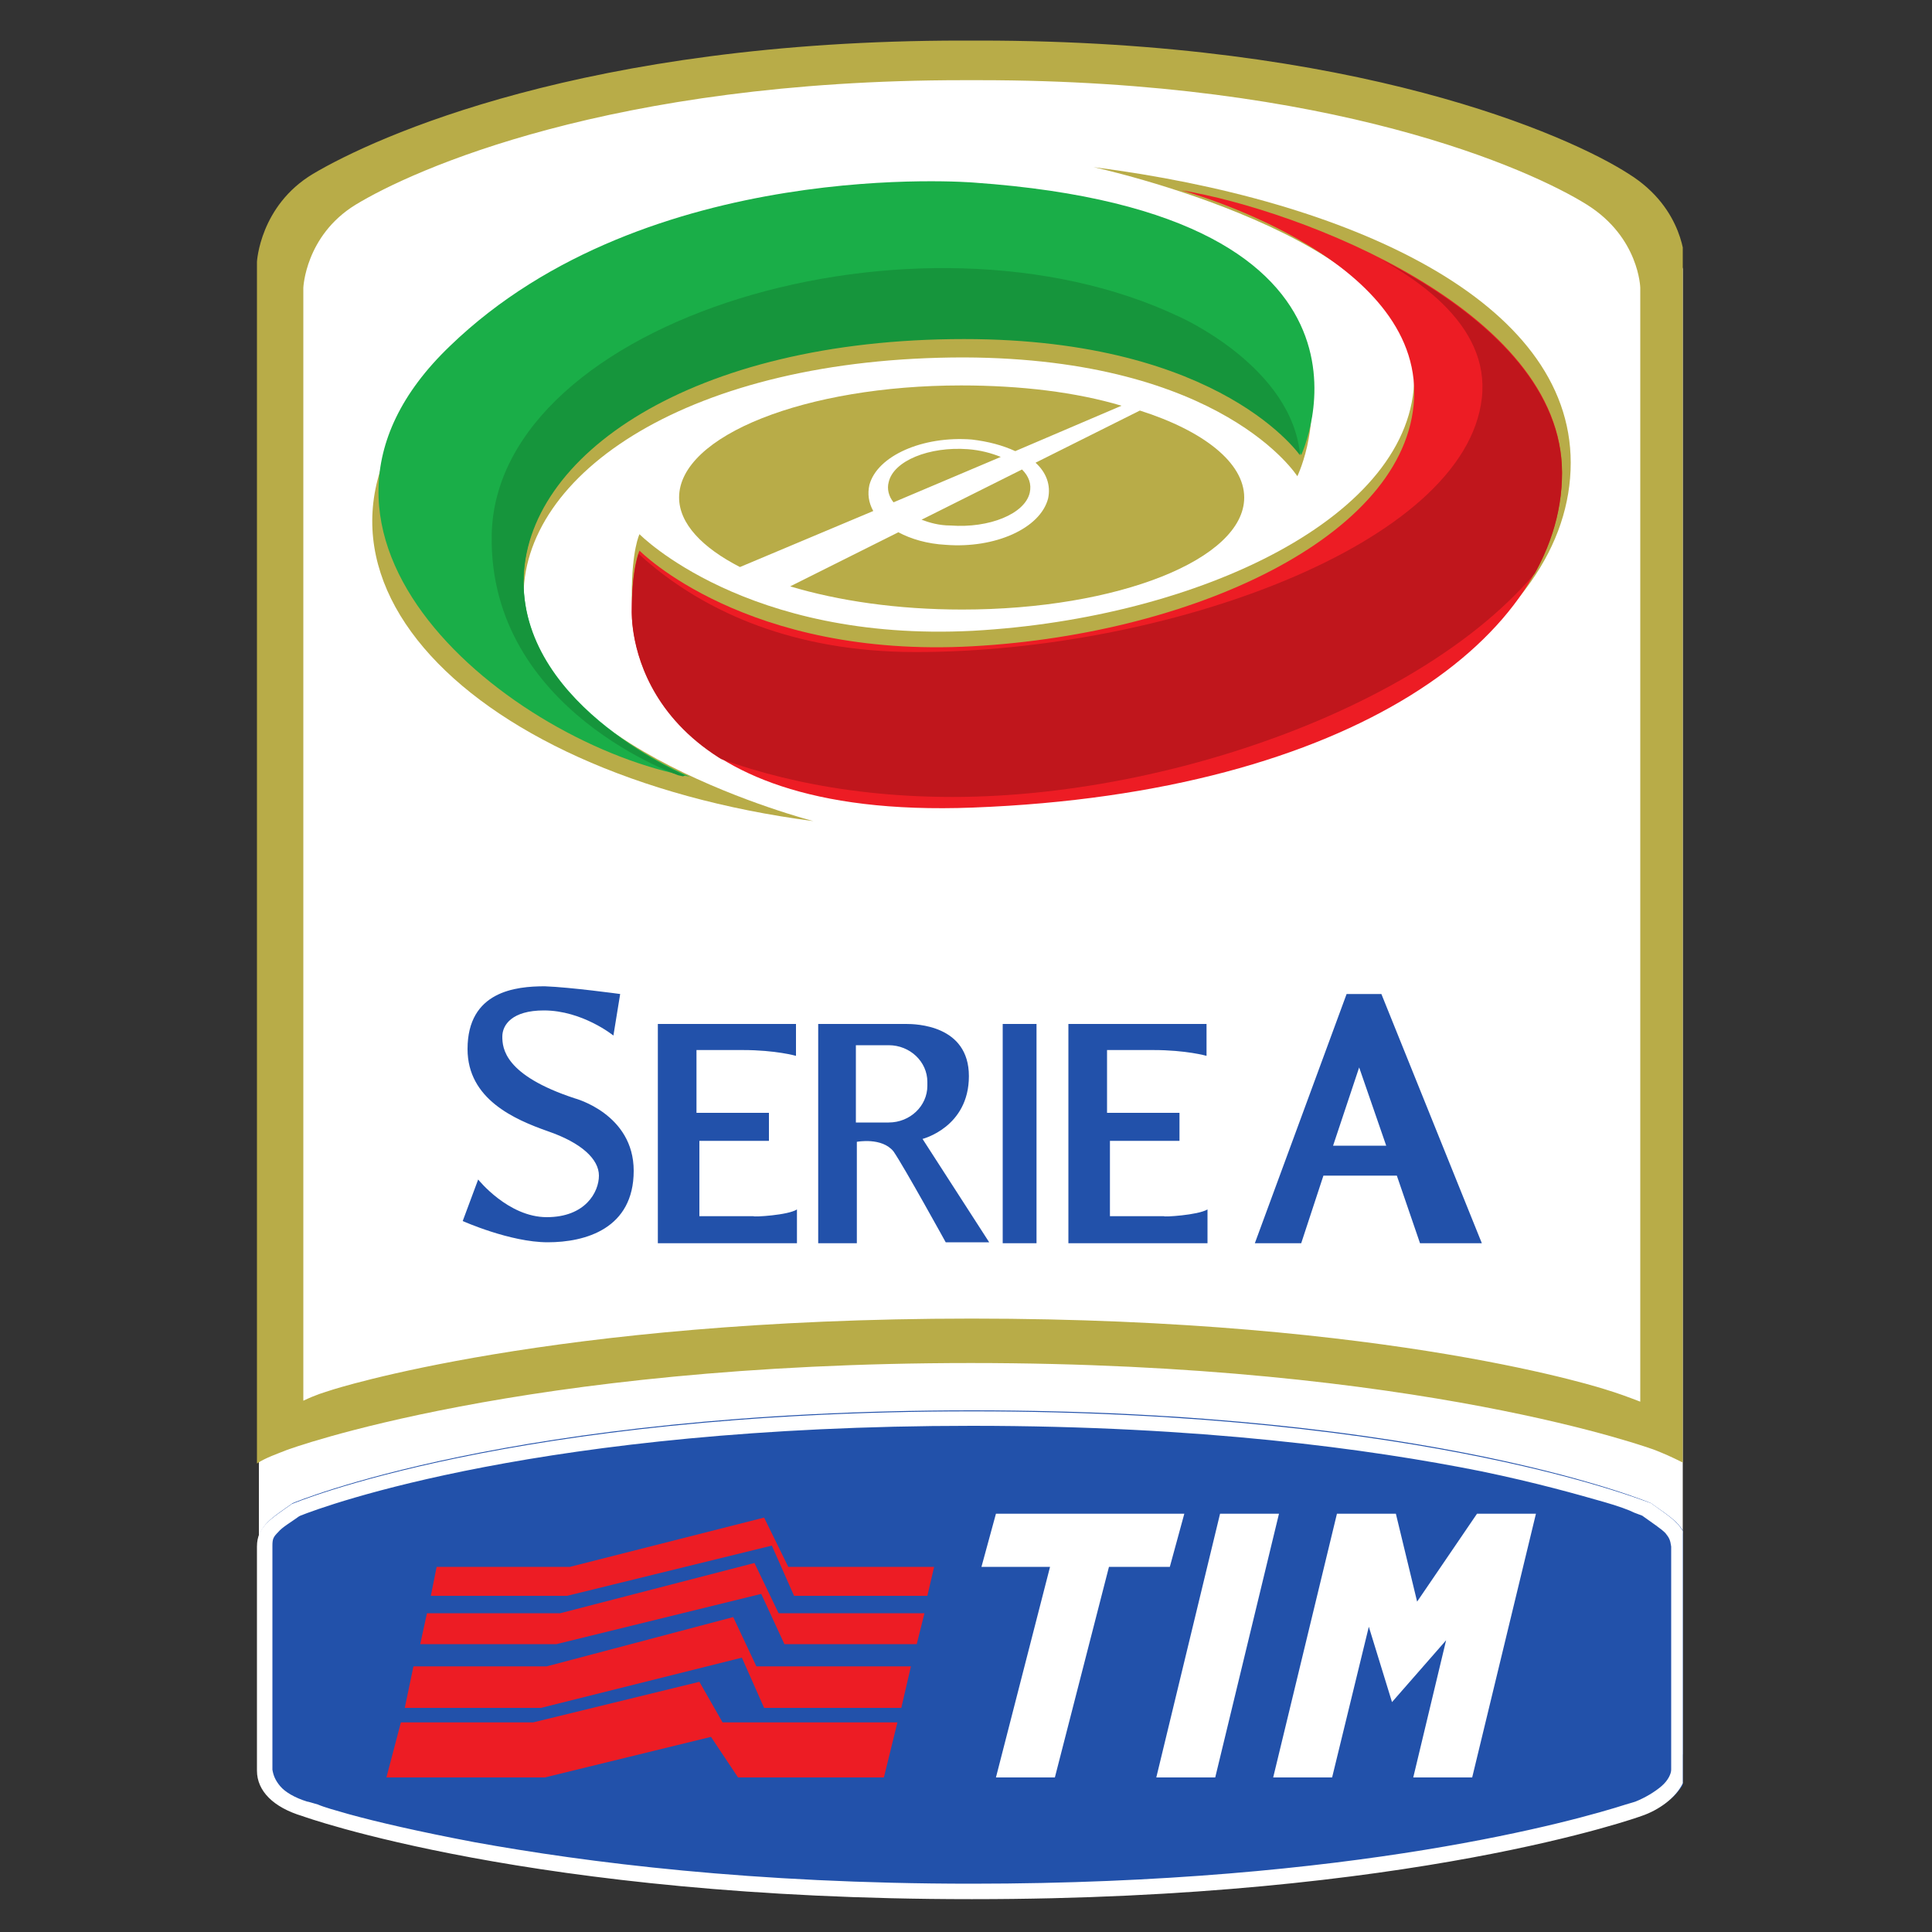<?xml version="1.0" encoding="utf-8"?>
<!-- Generator: Adobe Illustrator 21.1.0, SVG Export Plug-In . SVG Version: 6.00 Build 0)  -->
<svg version="1.1" id="Layer_1" xmlns="http://www.w3.org/2000/svg" xmlns:xlink="http://www.w3.org/1999/xlink" x="0px" y="0px"
	 viewBox="0 0 200 200" style="enable-background:new 0 0 200 200;" xml:space="preserve">
<rect x="0" y="0" width="200" height="200" fill="#333333" stroke="none"/>
<style type="text/css">
	.st0{clip-path:url(#SVGID_2_);}
	.st1{clip-path:url(#SVGID_4_);}
	.st2{clip-path:url(#SVGID_20_);}
	.st3{clip-path:url(#SVGID_142_);fill:#FFFFFF;}
	.st4{clip-path:url(#SVGID_146_);fill-rule:evenodd;clip-rule:evenodd;fill:#2251AA;}
	.st5{clip-path:url(#SVGID_160_);}
	.st6{clip-path:url(#SVGID_162_);}
	.st7{fill-rule:evenodd;clip-rule:evenodd;fill:#2251AA;}
	.st8{clip-path:url(#SVGID_166_);fill:#FFFFFF;}
	.st9{clip-path:url(#SVGID_176_);}
	.st10{fill-rule:evenodd;clip-rule:evenodd;fill:#FFFFFF;}
	.st11{clip-path:url(#SVGID_180_);fill-rule:evenodd;clip-rule:evenodd;fill:#FFFFFF;}
	.st12{clip-path:url(#SVGID_184_);fill-rule:evenodd;clip-rule:evenodd;fill:#FFFFFF;}
	.st13{clip-path:url(#SVGID_188_);fill-rule:evenodd;clip-rule:evenodd;fill:#ED1C24;}
	.st14{clip-path:url(#SVGID_192_);fill-rule:evenodd;clip-rule:evenodd;fill:#ED1C24;}
	.st15{clip-path:url(#SVGID_196_);fill-rule:evenodd;clip-rule:evenodd;fill:#ED1C24;}
	.st16{clip-path:url(#SVGID_200_);fill-rule:evenodd;clip-rule:evenodd;fill:#ED1C24;}
	.st17{clip-path:url(#SVGID_204_);fill:#B8AC48;}
	.st18{clip-path:url(#SVGID_208_);fill-rule:evenodd;clip-rule:evenodd;fill:#B8AC48;}
	.st19{clip-path:url(#SVGID_212_);fill-rule:evenodd;clip-rule:evenodd;fill:#B8AC48;}
	.st20{clip-path:url(#SVGID_216_);fill-rule:evenodd;clip-rule:evenodd;fill:#1AAE48;}
	.st21{clip-path:url(#SVGID_232_);}
	.st22{clip-path:url(#SVGID_234_);}
	.st23{fill-rule:evenodd;clip-rule:evenodd;fill:#16953C;}
	.st24{clip-path:url(#SVGID_244_);}
	.st25{fill:#B8AC48;}
	.st26{clip-path:url(#SVGID_248_);fill-rule:evenodd;clip-rule:evenodd;fill:#ED1C24;}
	.st27{clip-path:url(#SVGID_256_);}
	.st28{clip-path:url(#SVGID_258_);}
	.st29{fill-rule:evenodd;clip-rule:evenodd;fill:#C0161C;}
	.st30{clip-path:url(#SVGID_268_);}
	.st31{fill:#2251AA;}
</style>
<g>
	<defs>
		<rect id="SVGID_1_" x="26.6" y="-4" width="147.6" height="208.9"/>
	</defs>
	<clipPath id="SVGID_2_">
		<use xlink:href="#SVGID_1_"  style="overflow:visible;"/>
	</clipPath>
	<g class="st0">
		<defs>
			<rect id="SVGID_3_" x="26.6" y="4.2" width="147.6" height="192.5"/>
		</defs>
		<clipPath id="SVGID_4_">
			<use xlink:href="#SVGID_3_"  style="overflow:visible;"/>
		</clipPath>
		<g class="st1">
			<defs>
				<rect id="SVGID_5_" x="26.6" y="4.2" width="148" height="192.5"/>
			</defs>
			<clipPath id="SVGID_6_">
				<use xlink:href="#SVGID_5_"  style="overflow:visible;"/>
			</clipPath>
		</g>
	</g>
	<g class="st0">
		<defs>
			<rect id="SVGID_7_" x="26.6" y="4.2" width="147.6" height="192.5"/>
		</defs>
		<clipPath id="SVGID_8_">
			<use xlink:href="#SVGID_7_"  style="overflow:visible;"/>
		</clipPath>
	</g>
	<g class="st0">
		<defs>
			<rect id="SVGID_9_" x="26.6" y="4.2" width="147.6" height="192.5"/>
		</defs>
		<clipPath id="SVGID_10_">
			<use xlink:href="#SVGID_9_"  style="overflow:visible;"/>
		</clipPath>
	</g>
	<g class="st0">
		<defs>
			<rect id="SVGID_11_" x="26.6" y="4.2" width="147.6" height="192.5"/>
		</defs>
		<clipPath id="SVGID_12_">
			<use xlink:href="#SVGID_11_"  style="overflow:visible;"/>
		</clipPath>
	</g>
	<g class="st0">
		<defs>
			<rect id="SVGID_13_" x="26.6" y="4.2" width="147.6" height="192.5"/>
		</defs>
		<clipPath id="SVGID_14_">
			<use xlink:href="#SVGID_13_"  style="overflow:visible;"/>
		</clipPath>
	</g>
	<g class="st0">
		<defs>
			<rect id="SVGID_15_" x="26.6" y="4.2" width="147.6" height="192.5"/>
		</defs>
		<clipPath id="SVGID_16_">
			<use xlink:href="#SVGID_15_"  style="overflow:visible;"/>
		</clipPath>
	</g>
	<g class="st0">
		<defs>
			<rect id="SVGID_17_" x="26.6" y="4.2" width="147.6" height="192.5"/>
		</defs>
		<clipPath id="SVGID_18_">
			<use xlink:href="#SVGID_17_"  style="overflow:visible;"/>
		</clipPath>
	</g>
	<g class="st0">
		<defs>
			<rect id="SVGID_19_" x="26.6" y="4.2" width="147.6" height="192.5"/>
		</defs>
		<clipPath id="SVGID_20_">
			<use xlink:href="#SVGID_19_"  style="overflow:visible;"/>
		</clipPath>
		<g class="st2">
			<defs>
				<path id="SVGID_21_" d="M26.6,204.9"/>
			</defs>
			<clipPath id="SVGID_22_">
				<use xlink:href="#SVGID_21_"  style="overflow:visible;"/>
			</clipPath>
		</g>
	</g>
	<g class="st0">
		<defs>
			<rect id="SVGID_23_" x="26.6" y="4.2" width="147.6" height="192.5"/>
		</defs>
		<clipPath id="SVGID_24_">
			<use xlink:href="#SVGID_23_"  style="overflow:visible;"/>
		</clipPath>
	</g>
	<g class="st0">
		<defs>
			<rect id="SVGID_25_" x="26.6" y="4.2" width="147.6" height="192.5"/>
		</defs>
		<clipPath id="SVGID_26_">
			<use xlink:href="#SVGID_25_"  style="overflow:visible;"/>
		</clipPath>
	</g>
	<g class="st0">
		<defs>
			<rect id="SVGID_27_" x="26.6" y="4.2" width="147.6" height="192.5"/>
		</defs>
		<clipPath id="SVGID_28_">
			<use xlink:href="#SVGID_27_"  style="overflow:visible;"/>
		</clipPath>
	</g>
	<g class="st0">
		<defs>
			<rect id="SVGID_29_" x="26.6" y="4.2" width="147.6" height="192.5"/>
		</defs>
		<clipPath id="SVGID_30_">
			<use xlink:href="#SVGID_29_"  style="overflow:visible;"/>
		</clipPath>
	</g>
	<g class="st0">
		<defs>
			<rect id="SVGID_31_" x="26.6" y="4.2" width="147.6" height="192.5"/>
		</defs>
		<clipPath id="SVGID_32_">
			<use xlink:href="#SVGID_31_"  style="overflow:visible;"/>
		</clipPath>
	</g>
	<g class="st0">
		<defs>
			<rect id="SVGID_33_" x="26.6" y="4.2" width="147.6" height="192.5"/>
		</defs>
		<clipPath id="SVGID_34_">
			<use xlink:href="#SVGID_33_"  style="overflow:visible;"/>
		</clipPath>
	</g>
	<g class="st0">
		<defs>
			<rect id="SVGID_35_" x="26.6" y="4.2" width="147.6" height="192.5"/>
		</defs>
		<clipPath id="SVGID_36_">
			<use xlink:href="#SVGID_35_"  style="overflow:visible;"/>
		</clipPath>
	</g>
	<g class="st0">
		<defs>
			<rect id="SVGID_37_" x="26.6" y="4.2" width="147.6" height="192.5"/>
		</defs>
		<clipPath id="SVGID_38_">
			<use xlink:href="#SVGID_37_"  style="overflow:visible;"/>
		</clipPath>
	</g>
	<g class="st0">
		<defs>
			<rect id="SVGID_39_" x="26.6" y="4.2" width="147.6" height="192.5"/>
		</defs>
		<clipPath id="SVGID_40_">
			<use xlink:href="#SVGID_39_"  style="overflow:visible;"/>
		</clipPath>
	</g>
	<g class="st0">
		<defs>
			<rect id="SVGID_41_" x="26.6" y="4.2" width="147.6" height="192.5"/>
		</defs>
		<clipPath id="SVGID_42_">
			<use xlink:href="#SVGID_41_"  style="overflow:visible;"/>
		</clipPath>
	</g>
	<g class="st0">
		<defs>
			<rect id="SVGID_43_" x="26.6" y="4.2" width="147.6" height="192.5"/>
		</defs>
		<clipPath id="SVGID_44_">
			<use xlink:href="#SVGID_43_"  style="overflow:visible;"/>
		</clipPath>
	</g>
	<g class="st0">
		<defs>
			<rect id="SVGID_45_" x="26.6" y="4.2" width="147.6" height="192.5"/>
		</defs>
		<clipPath id="SVGID_46_">
			<use xlink:href="#SVGID_45_"  style="overflow:visible;"/>
		</clipPath>
	</g>
	<g class="st0">
		<defs>
			<rect id="SVGID_47_" x="26.6" y="4.2" width="147.6" height="192.5"/>
		</defs>
		<clipPath id="SVGID_48_">
			<use xlink:href="#SVGID_47_"  style="overflow:visible;"/>
		</clipPath>
	</g>
	<g class="st0">
		<defs>
			<rect id="SVGID_49_" x="26.6" y="4.2" width="147.6" height="192.5"/>
		</defs>
		<clipPath id="SVGID_50_">
			<use xlink:href="#SVGID_49_"  style="overflow:visible;"/>
		</clipPath>
	</g>
	<g class="st0">
		<defs>
			<rect id="SVGID_51_" x="26.6" y="4.2" width="147.6" height="192.5"/>
		</defs>
		<clipPath id="SVGID_52_">
			<use xlink:href="#SVGID_51_"  style="overflow:visible;"/>
		</clipPath>
	</g>
	<g class="st0">
		<defs>
			<rect id="SVGID_53_" x="26.6" y="4.2" width="147.6" height="192.5"/>
		</defs>
		<clipPath id="SVGID_54_">
			<use xlink:href="#SVGID_53_"  style="overflow:visible;"/>
		</clipPath>
	</g>
	<g class="st0">
		<defs>
			<rect id="SVGID_55_" x="26.6" y="4.2" width="147.6" height="192.5"/>
		</defs>
		<clipPath id="SVGID_56_">
			<use xlink:href="#SVGID_55_"  style="overflow:visible;"/>
		</clipPath>
	</g>
	<g class="st0">
		<defs>
			<rect id="SVGID_57_" x="26.6" y="4.2" width="147.6" height="192.5"/>
		</defs>
		<clipPath id="SVGID_58_">
			<use xlink:href="#SVGID_57_"  style="overflow:visible;"/>
		</clipPath>
	</g>
	<g class="st0">
		<defs>
			<rect id="SVGID_59_" x="26.6" y="4.2" width="147.6" height="192.5"/>
		</defs>
		<clipPath id="SVGID_60_">
			<use xlink:href="#SVGID_59_"  style="overflow:visible;"/>
		</clipPath>
	</g>
	<g class="st0">
		<defs>
			<rect id="SVGID_61_" x="26.6" y="4.2" width="147.6" height="192.5"/>
		</defs>
		<clipPath id="SVGID_62_">
			<use xlink:href="#SVGID_61_"  style="overflow:visible;"/>
		</clipPath>
	</g>
	<g class="st0">
		<defs>
			<rect id="SVGID_63_" x="26.6" y="4.2" width="147.6" height="192.5"/>
		</defs>
		<clipPath id="SVGID_64_">
			<use xlink:href="#SVGID_63_"  style="overflow:visible;"/>
		</clipPath>
	</g>
	<g class="st0">
		<defs>
			<rect id="SVGID_65_" x="26.6" y="4.2" width="147.6" height="192.5"/>
		</defs>
		<clipPath id="SVGID_66_">
			<use xlink:href="#SVGID_65_"  style="overflow:visible;"/>
		</clipPath>
	</g>
	<g class="st0">
		<defs>
			<rect id="SVGID_67_" x="26.6" y="4.2" width="147.6" height="192.5"/>
		</defs>
		<clipPath id="SVGID_68_">
			<use xlink:href="#SVGID_67_"  style="overflow:visible;"/>
		</clipPath>
	</g>
	<g class="st0">
		<defs>
			<rect id="SVGID_69_" x="26.6" y="4.2" width="147.6" height="192.5"/>
		</defs>
		<clipPath id="SVGID_70_">
			<use xlink:href="#SVGID_69_"  style="overflow:visible;"/>
		</clipPath>
	</g>
	<g class="st0">
		<defs>
			<rect id="SVGID_71_" x="26.6" y="4.2" width="147.6" height="192.5"/>
		</defs>
		<clipPath id="SVGID_72_">
			<use xlink:href="#SVGID_71_"  style="overflow:visible;"/>
		</clipPath>
	</g>
	<g class="st0">
		<defs>
			<rect id="SVGID_73_" x="26.6" y="4.2" width="147.6" height="192.5"/>
		</defs>
		<clipPath id="SVGID_74_">
			<use xlink:href="#SVGID_73_"  style="overflow:visible;"/>
		</clipPath>
	</g>
	<g class="st0">
		<defs>
			<rect id="SVGID_75_" x="26.6" y="4.2" width="147.6" height="192.5"/>
		</defs>
		<clipPath id="SVGID_76_">
			<use xlink:href="#SVGID_75_"  style="overflow:visible;"/>
		</clipPath>
	</g>
	<g class="st0">
		<defs>
			<rect id="SVGID_77_" x="26.6" y="4.2" width="147.6" height="192.5"/>
		</defs>
		<clipPath id="SVGID_78_">
			<use xlink:href="#SVGID_77_"  style="overflow:visible;"/>
		</clipPath>
	</g>
	<g class="st0">
		<defs>
			<rect id="SVGID_79_" x="26.6" y="4.2" width="147.6" height="192.5"/>
		</defs>
		<clipPath id="SVGID_80_">
			<use xlink:href="#SVGID_79_"  style="overflow:visible;"/>
		</clipPath>
	</g>
	<g class="st0">
		<defs>
			<rect id="SVGID_81_" x="26.6" y="4.2" width="147.6" height="192.5"/>
		</defs>
		<clipPath id="SVGID_82_">
			<use xlink:href="#SVGID_81_"  style="overflow:visible;"/>
		</clipPath>
	</g>
	<g class="st0">
		<defs>
			<rect id="SVGID_83_" x="26.6" y="4.2" width="147.6" height="192.5"/>
		</defs>
		<clipPath id="SVGID_84_">
			<use xlink:href="#SVGID_83_"  style="overflow:visible;"/>
		</clipPath>
	</g>
	<g class="st0">
		<defs>
			<rect id="SVGID_85_" x="26.6" y="4.2" width="147.6" height="192.5"/>
		</defs>
		<clipPath id="SVGID_86_">
			<use xlink:href="#SVGID_85_"  style="overflow:visible;"/>
		</clipPath>
	</g>
	<g class="st0">
		<defs>
			<rect id="SVGID_87_" x="26.6" y="4.2" width="147.6" height="192.5"/>
		</defs>
		<clipPath id="SVGID_88_">
			<use xlink:href="#SVGID_87_"  style="overflow:visible;"/>
		</clipPath>
	</g>
	<g class="st0">
		<defs>
			<rect id="SVGID_89_" x="26.6" y="4.2" width="147.6" height="192.5"/>
		</defs>
		<clipPath id="SVGID_90_">
			<use xlink:href="#SVGID_89_"  style="overflow:visible;"/>
		</clipPath>
	</g>
	<g class="st0">
		<defs>
			<rect id="SVGID_91_" x="26.6" y="4.2" width="147.6" height="192.5"/>
		</defs>
		<clipPath id="SVGID_92_">
			<use xlink:href="#SVGID_91_"  style="overflow:visible;"/>
		</clipPath>
	</g>
	<g class="st0">
		<defs>
			<rect id="SVGID_93_" x="26.6" y="4.2" width="147.6" height="192.5"/>
		</defs>
		<clipPath id="SVGID_94_">
			<use xlink:href="#SVGID_93_"  style="overflow:visible;"/>
		</clipPath>
	</g>
	<g class="st0">
		<defs>
			<rect id="SVGID_95_" x="26.6" y="4.2" width="147.6" height="192.5"/>
		</defs>
		<clipPath id="SVGID_96_">
			<use xlink:href="#SVGID_95_"  style="overflow:visible;"/>
		</clipPath>
	</g>
	<g class="st0">
		<defs>
			<rect id="SVGID_97_" x="26.6" y="4.2" width="147.6" height="192.5"/>
		</defs>
		<clipPath id="SVGID_98_">
			<use xlink:href="#SVGID_97_"  style="overflow:visible;"/>
		</clipPath>
	</g>
	<g class="st0">
		<defs>
			<rect id="SVGID_99_" x="26.6" y="4.2" width="147.6" height="192.5"/>
		</defs>
		<clipPath id="SVGID_100_">
			<use xlink:href="#SVGID_99_"  style="overflow:visible;"/>
		</clipPath>
	</g>
	<g class="st0">
		<defs>
			<rect id="SVGID_101_" x="26.6" y="4.2" width="147.6" height="192.5"/>
		</defs>
		<clipPath id="SVGID_102_">
			<use xlink:href="#SVGID_101_"  style="overflow:visible;"/>
		</clipPath>
	</g>
	<g class="st0">
		<defs>
			<rect id="SVGID_103_" x="26.6" y="4.2" width="147.6" height="192.5"/>
		</defs>
		<clipPath id="SVGID_104_">
			<use xlink:href="#SVGID_103_"  style="overflow:visible;"/>
		</clipPath>
	</g>
	<g class="st0">
		<defs>
			<rect id="SVGID_105_" x="26.6" y="4.2" width="147.6" height="192.5"/>
		</defs>
		<clipPath id="SVGID_106_">
			<use xlink:href="#SVGID_105_"  style="overflow:visible;"/>
		</clipPath>
	</g>
	<g class="st0">
		<defs>
			<rect id="SVGID_107_" x="26.6" y="4.2" width="147.6" height="192.5"/>
		</defs>
		<clipPath id="SVGID_108_">
			<use xlink:href="#SVGID_107_"  style="overflow:visible;"/>
		</clipPath>
	</g>
	<g class="st0">
		<defs>
			<rect id="SVGID_109_" x="26.6" y="4.2" width="147.6" height="192.5"/>
		</defs>
		<clipPath id="SVGID_110_">
			<use xlink:href="#SVGID_109_"  style="overflow:visible;"/>
		</clipPath>
	</g>
	<g class="st0">
		<defs>
			<rect id="SVGID_111_" x="26.6" y="4.2" width="147.6" height="192.5"/>
		</defs>
		<clipPath id="SVGID_112_">
			<use xlink:href="#SVGID_111_"  style="overflow:visible;"/>
		</clipPath>
	</g>
	<g class="st0">
		<defs>
			<rect id="SVGID_113_" x="26.6" y="4.2" width="147.6" height="192.5"/>
		</defs>
		<clipPath id="SVGID_114_">
			<use xlink:href="#SVGID_113_"  style="overflow:visible;"/>
		</clipPath>
	</g>
	<g class="st0">
		<defs>
			<rect id="SVGID_115_" x="26.6" y="4.2" width="147.6" height="192.5"/>
		</defs>
		<clipPath id="SVGID_116_">
			<use xlink:href="#SVGID_115_"  style="overflow:visible;"/>
		</clipPath>
	</g>
	<g class="st0">
		<defs>
			<rect id="SVGID_117_" x="26.6" y="4.2" width="147.6" height="192.5"/>
		</defs>
		<clipPath id="SVGID_118_">
			<use xlink:href="#SVGID_117_"  style="overflow:visible;"/>
		</clipPath>
	</g>
	<g class="st0">
		<defs>
			<rect id="SVGID_119_" x="26.6" y="4.2" width="147.6" height="192.5"/>
		</defs>
		<clipPath id="SVGID_120_">
			<use xlink:href="#SVGID_119_"  style="overflow:visible;"/>
		</clipPath>
	</g>
	<g class="st0">
		<defs>
			<rect id="SVGID_121_" x="26.6" y="4.2" width="147.6" height="192.5"/>
		</defs>
		<clipPath id="SVGID_122_">
			<use xlink:href="#SVGID_121_"  style="overflow:visible;"/>
		</clipPath>
	</g>
	<g class="st0">
		<defs>
			<rect id="SVGID_123_" x="26.6" y="4.2" width="147.6" height="192.5"/>
		</defs>
		<clipPath id="SVGID_124_">
			<use xlink:href="#SVGID_123_"  style="overflow:visible;"/>
		</clipPath>
	</g>
	<g class="st0">
		<defs>
			<rect id="SVGID_125_" x="26.6" y="4.2" width="147.6" height="192.5"/>
		</defs>
		<clipPath id="SVGID_126_">
			<use xlink:href="#SVGID_125_"  style="overflow:visible;"/>
		</clipPath>
	</g>
	<g class="st0">
		<defs>
			<rect id="SVGID_127_" x="26.6" y="4.2" width="147.6" height="192.5"/>
		</defs>
		<clipPath id="SVGID_128_">
			<use xlink:href="#SVGID_127_"  style="overflow:visible;"/>
		</clipPath>
	</g>
	<g class="st0">
		<defs>
			<rect id="SVGID_129_" x="26.6" y="4.2" width="147.6" height="192.5"/>
		</defs>
		<clipPath id="SVGID_130_">
			<use xlink:href="#SVGID_129_"  style="overflow:visible;"/>
		</clipPath>
	</g>
	<g class="st0">
		<defs>
			<rect id="SVGID_131_" x="26.6" y="4.2" width="147.6" height="192.5"/>
		</defs>
		<clipPath id="SVGID_132_">
			<use xlink:href="#SVGID_131_"  style="overflow:visible;"/>
		</clipPath>
	</g>
	<g class="st0">
		<defs>
			<rect id="SVGID_133_" x="26.6" y="4.2" width="147.6" height="192.5"/>
		</defs>
		<clipPath id="SVGID_134_">
			<use xlink:href="#SVGID_133_"  style="overflow:visible;"/>
		</clipPath>
	</g>
	<g class="st0">
		<defs>
			<rect id="SVGID_135_" x="26.6" y="4.2" width="147.6" height="192.5"/>
		</defs>
		<clipPath id="SVGID_136_">
			<use xlink:href="#SVGID_135_"  style="overflow:visible;"/>
		</clipPath>
	</g>
	<g class="st0">
		<defs>
			<rect id="SVGID_137_" x="26.6" y="4.2" width="147.6" height="192.5"/>
		</defs>
		<clipPath id="SVGID_138_">
			<use xlink:href="#SVGID_137_"  style="overflow:visible;"/>
		</clipPath>
	</g>
	<g class="st0">
		<defs>
			<rect id="SVGID_139_" x="26.6" y="4.2" width="147.6" height="192.5"/>
		</defs>
		<clipPath id="SVGID_140_">
			<use xlink:href="#SVGID_139_"  style="overflow:visible;"/>
		</clipPath>
	</g>
	<g class="st0">
		<defs>
			<rect id="SVGID_141_" x="26.6" y="4.2" width="147.6" height="192.5"/>
		</defs>
		<clipPath id="SVGID_142_">
			<use xlink:href="#SVGID_141_"  style="overflow:visible;"/>
		</clipPath>
		<path class="st3" d="M26.8,29.3c0,0,0.3-5.7,5.8-9c6.3-3.7,28.1-14.1,67.1-14.1h1.8c39,0,60.8,10.2,67.1,14.1c5.8,3.6,5.8,9,5.8,9
			l0,151.3c0,2.1-2.8,3.8-4.7,4.6c0,0-23.6,8.9-69.1,8.9c-45.5,0-69.1-8.9-69.1-8.9c-2.1-0.7-4.7-2.6-4.7-4.6L26.8,29.3"/>
	</g>
	<g class="st0">
		<defs>
			<rect id="SVGID_143_" x="26.6" y="4.2" width="147.6" height="192.5"/>
		</defs>
		<clipPath id="SVGID_144_">
			<use xlink:href="#SVGID_143_"  style="overflow:visible;"/>
		</clipPath>
	</g>
	<g class="st0">
		<defs>
			<rect id="SVGID_145_" x="26.6" y="4.2" width="147.6" height="192.5"/>
		</defs>
		<clipPath id="SVGID_146_">
			<use xlink:href="#SVGID_145_"  style="overflow:visible;"/>
		</clipPath>
		<path class="st4" d="M170.9,155.6c0,0-22.6-9.6-70.3-9.6c-47.7,0-70.3,9.6-70.3,9.6c-2.1,1.5-3.6,2.3-3.6,4.4v23.1
			c0,2.1,1.7,3.8,4.7,4.8c0,0,23.7,8.6,69.3,8.6c45.6,0,69.3-8.6,69.3-8.6c2.3-0.8,4.7-2.7,4.7-4.8V160
			C174.5,157.9,173,157.1,170.9,155.6"/>
	</g>
	<g class="st0">
		<defs>
			<rect id="SVGID_147_" x="26.6" y="4.2" width="147.6" height="192.5"/>
		</defs>
		<clipPath id="SVGID_148_">
			<use xlink:href="#SVGID_147_"  style="overflow:visible;"/>
		</clipPath>
	</g>
	<g class="st0">
		<defs>
			<rect id="SVGID_149_" x="26.6" y="4.2" width="147.6" height="192.5"/>
		</defs>
		<clipPath id="SVGID_150_">
			<use xlink:href="#SVGID_149_"  style="overflow:visible;"/>
		</clipPath>
	</g>
	<g class="st0">
		<defs>
			<rect id="SVGID_151_" x="26.6" y="4.2" width="147.6" height="192.5"/>
		</defs>
		<clipPath id="SVGID_152_">
			<use xlink:href="#SVGID_151_"  style="overflow:visible;"/>
		</clipPath>
	</g>
	<g class="st0">
		<defs>
			<rect id="SVGID_153_" x="26.6" y="4.2" width="147.6" height="192.5"/>
		</defs>
		<clipPath id="SVGID_154_">
			<use xlink:href="#SVGID_153_"  style="overflow:visible;"/>
		</clipPath>
	</g>
	<g class="st0">
		<defs>
			<rect id="SVGID_155_" x="26.6" y="4.2" width="147.6" height="192.5"/>
		</defs>
		<clipPath id="SVGID_156_">
			<use xlink:href="#SVGID_155_"  style="overflow:visible;"/>
		</clipPath>
	</g>
	<g class="st0">
		<defs>
			<rect id="SVGID_157_" x="26.6" y="4.2" width="147.6" height="192.5"/>
		</defs>
		<clipPath id="SVGID_158_">
			<use xlink:href="#SVGID_157_"  style="overflow:visible;"/>
		</clipPath>
	</g>
	<g class="st0">
		<defs>
			<rect id="SVGID_159_" x="26.6" y="4.2" width="147.6" height="192.5"/>
		</defs>
		<clipPath id="SVGID_160_">
			<use xlink:href="#SVGID_159_"  style="overflow:visible;"/>
		</clipPath>
		<g class="st5">
			<defs>
				<path id="SVGID_161_" d="M100.6,196.7c-45.6,0-69.3-8.6-69.3-8.6c-3-1-4.7-2.7-4.7-4.8v-23.1c0-2.1,1.5-3,3.6-4.4l0,0
					c0,0,22.6-9.6,70.4-9.6c47.7,0,70.3,9.6,70.3,9.6c2.1,1.5,3.6,2.3,3.6,4.4v23.1c0,2.1-2.4,3.9-4.7,4.8
					C169.8,188,146.1,196.7,100.6,196.7z"/>
			</defs>
			<clipPath id="SVGID_162_">
				<use xlink:href="#SVGID_161_"  style="overflow:visible;"/>
			</clipPath>
			<g class="st6">
				<g>
					<path class="st7" d="M170.9,155.6c0,0-22.6-9.6-70.3-9.6c-47.7,0-70.3,9.6-70.3,9.6c-2.1,1.5-3.6,2.3-3.6,4.4v23.1
						c0,2.1,1.7,3.8,4.7,4.8c0,0,23.7,8.6,69.3,8.6c45.6,0,69.3-8.6,69.3-8.6c2.3-0.8,4.7-2.7,4.7-4.8V160
						C174.5,157.9,173,157.1,170.9,155.6"/>
				</g>
			</g>
		</g>
	</g>
	<g class="st0">
		<defs>
			<path id="SVGID_163_" d="M100.6,146.1c-47.7,0-70.4,9.6-70.4,9.6l0,0c-2.1,1.5-3.6,2.3-3.6,4.4l0,0v23.2c0,2.1,1.7,3.8,4.7,4.7
				c0,0,23.7,8.6,69.2,8.6h0.2c45.5,0,69.2-8.6,69.2-8.6c1.8-0.6,3.6-1.9,4.3-3.4l0,0v-26.1c-0.6-1.1-1.8-1.8-3.3-2.9
				C170.9,155.7,148.2,146.1,100.6,146.1z"/>
		</defs>
		<clipPath id="SVGID_164_">
			<use xlink:href="#SVGID_163_"  style="overflow:visible;"/>
		</clipPath>
	</g>
	<g class="st0">
		<defs>
			<path id="SVGID_165_" d="M100.6,146.1c-47.7,0-70.4,9.6-70.4,9.6l0,0c-2.1,1.5-3.6,2.3-3.6,4.4l0,0v23.2c0,2.1,1.7,3.8,4.7,4.7
				c0,0,23.7,8.6,69.2,8.6h0.2c45.5,0,69.2-8.6,69.2-8.6c1.8-0.6,3.6-1.9,4.3-3.4l0,0v-26.1c-0.6-1.1-1.8-1.8-3.3-2.9
				C170.9,155.7,148.2,146.1,100.6,146.1z"/>
		</defs>
		<clipPath id="SVGID_166_">
			<use xlink:href="#SVGID_165_"  style="overflow:visible;"/>
		</clipPath>
		<path class="st8" d="M170.9,155.6l0.6-1.5c-0.2-0.1-23-9.7-71-9.7c-47.9,0-70.8,9.6-71,9.7l-0.1,0.1l-0.1,0.1
			c-1,0.7-2,1.3-2.8,2.2c-0.9,0.8-1.5,2.1-1.5,3.6v23.1c0,1.5,0.6,2.9,1.7,3.9c1,1,2.4,1.8,4.1,2.3l0.5-1.5l-0.5,1.5
			c0.2,0.1,24,8.7,69.8,8.7c45.8,0,69.7-8.7,69.8-8.7c1.3-0.5,2.7-1.2,3.8-2.2c1.1-1,2-2.3,2-4V160c0-1.4-0.6-2.7-1.5-3.6
			c-0.8-0.9-1.8-1.5-2.8-2.2l-0.1-0.1l-0.1-0.1L170.9,155.6l-0.9,1.3c1.1,0.8,1.9,1.3,2.4,1.8c0.4,0.5,0.5,0.7,0.6,1.4v23.1
			c0,0.4-0.3,1.1-1,1.7c-0.7,0.6-1.7,1.2-2.7,1.6c0,0-0.3,0.1-1,0.3c-5,1.6-28,8.2-67.7,8.2c-22.7,0-39.9-2.2-51.5-4.3
			c-5.8-1.1-10.1-2.1-13-2.9c-1.4-0.4-2.5-0.7-3.2-1c-0.7-0.2-1-0.3-1.1-0.3l0,0l0,0c-1.3-0.4-2.3-1-2.8-1.6
			c-0.5-0.6-0.7-1.1-0.8-1.7V160c0-0.7,0.1-0.9,0.6-1.4c0.4-0.5,1.3-1,2.4-1.8l-0.9-1.3l0.6,1.5l0.2-0.1c2.5-1,25-9.3,69.5-9.3
			c23.7,0,41.2,2.4,52.7,4.7c5.8,1.2,10,2.4,12.8,3.2c1.4,0.4,2.5,0.8,3.1,1.1l0.8,0.3l0.2,0.1L170.9,155.6l-0.9,1.3L170.9,155.6"/>
	</g>
	<g class="st0">
		<defs>
			<path id="SVGID_167_" d="M100.6,146.1c-47.7,0-70.4,9.6-70.4,9.6l0,0c-2.1,1.5-3.6,2.3-3.6,4.4l0,0v23.2c0,2.1,1.7,3.8,4.7,4.7
				c0,0,23.7,8.6,69.2,8.6h0.2c45.5,0,69.2-8.6,69.2-8.6c1.8-0.6,3.6-1.9,4.3-3.4l0,0v-26.1c-0.6-1.1-1.8-1.8-3.3-2.9
				C170.9,155.7,148.2,146.1,100.6,146.1z"/>
		</defs>
		<clipPath id="SVGID_168_">
			<use xlink:href="#SVGID_167_"  style="overflow:visible;"/>
		</clipPath>
	</g>
	<g class="st0">
		<defs>
			<path id="SVGID_169_" d="M100.6,146.1c-47.7,0-70.4,9.6-70.4,9.6l0,0c-2.1,1.5-3.6,2.3-3.6,4.4l0,0v23.2c0,2.1,1.7,3.8,4.7,4.7
				c0,0,23.7,8.6,69.2,8.6h0.2c45.5,0,69.2-8.6,69.2-8.6c1.8-0.6,3.6-1.9,4.3-3.4l0,0v-26.1c-0.6-1.1-1.8-1.8-3.3-2.9
				C170.9,155.7,148.2,146.1,100.6,146.1z"/>
		</defs>
		<clipPath id="SVGID_170_">
			<use xlink:href="#SVGID_169_"  style="overflow:visible;"/>
		</clipPath>
	</g>
	<g class="st0">
		<defs>
			<path id="SVGID_171_" d="M100.6,146.1c-47.7,0-70.4,9.6-70.4,9.6l0,0c-2.1,1.5-3.6,2.3-3.6,4.4l0,0v23.2c0,2.1,1.7,3.8,4.7,4.7
				c0,0,23.7,8.6,69.2,8.6h0.2c45.5,0,69.2-8.6,69.2-8.6c1.8-0.6,3.6-1.9,4.3-3.4l0,0v-26.1c-0.6-1.1-1.8-1.8-3.3-2.9
				C170.9,155.7,148.2,146.1,100.6,146.1z"/>
		</defs>
		<clipPath id="SVGID_172_">
			<use xlink:href="#SVGID_171_"  style="overflow:visible;"/>
		</clipPath>
	</g>
	<g class="st0">
		<defs>
			<path id="SVGID_173_" d="M100.6,146.1c-47.7,0-70.4,9.6-70.4,9.6l0,0c-2.1,1.5-3.6,2.3-3.6,4.4l0,0v23.2c0,2.1,1.7,3.8,4.7,4.7
				c0,0,23.7,8.6,69.2,8.6h0.2c45.5,0,69.2-8.6,69.2-8.6c1.8-0.6,3.6-1.9,4.3-3.4l0,0v-26.1c-0.6-1.1-1.8-1.8-3.3-2.9
				C170.9,155.7,148.2,146.1,100.6,146.1z"/>
		</defs>
		<clipPath id="SVGID_174_">
			<use xlink:href="#SVGID_173_"  style="overflow:visible;"/>
		</clipPath>
	</g>
	<g class="st0">
		<defs>
			<rect id="SVGID_175_" x="26.6" y="4.2" width="147.6" height="192.5"/>
		</defs>
		<clipPath id="SVGID_176_">
			<use xlink:href="#SVGID_175_"  style="overflow:visible;"/>
		</clipPath>
		<g class="st9">
			<g>
				<g>
					<g>
						<g>
							<polyline class="st10" points="126.3,156.7 119.7,184 125.8,184 132.4,156.7 							"/>
						</g>
					</g>
				</g>
			</g>
		</g>
	</g>
	<g class="st0">
		<defs>
			<rect id="SVGID_177_" x="26.6" y="4.2" width="147.6" height="192.5"/>
		</defs>
		<clipPath id="SVGID_178_">
			<use xlink:href="#SVGID_177_"  style="overflow:visible;"/>
		</clipPath>
	</g>
	<g class="st0">
		<defs>
			<rect id="SVGID_179_" x="26.6" y="4.2" width="147.6" height="192.5"/>
		</defs>
		<clipPath id="SVGID_180_">
			<use xlink:href="#SVGID_179_"  style="overflow:visible;"/>
		</clipPath>
		<polyline class="st11" points="122.6,156.7 103.1,156.7 101.6,162.2 108.7,162.2 103.1,184 109.2,184 114.8,162.2 121.1,162.2 		
			"/>
	</g>
	<g class="st0">
		<defs>
			<rect id="SVGID_181_" x="26.6" y="4.2" width="147.6" height="192.5"/>
		</defs>
		<clipPath id="SVGID_182_">
			<use xlink:href="#SVGID_181_"  style="overflow:visible;"/>
		</clipPath>
	</g>
	<g class="st0">
		<defs>
			<rect id="SVGID_183_" x="26.6" y="4.2" width="147.6" height="192.5"/>
		</defs>
		<clipPath id="SVGID_184_">
			<use xlink:href="#SVGID_183_"  style="overflow:visible;"/>
		</clipPath>
		<polyline class="st12" points="152.9,156.7 146.7,165.8 144.5,156.7 138.4,156.7 131.8,184 137.9,184 141.7,168.4 144.1,176.2 
			149.7,169.8 146.3,184 152.4,184 159,156.7 		"/>
	</g>
	<g class="st0">
		<defs>
			<rect id="SVGID_185_" x="26.6" y="4.2" width="147.6" height="192.5"/>
		</defs>
		<clipPath id="SVGID_186_">
			<use xlink:href="#SVGID_185_"  style="overflow:visible;"/>
		</clipPath>
	</g>
	<g class="st0">
		<defs>
			<rect id="SVGID_187_" x="26.6" y="4.2" width="147.6" height="192.5"/>
		</defs>
		<clipPath id="SVGID_188_">
			<use xlink:href="#SVGID_187_"  style="overflow:visible;"/>
		</clipPath>
		<polyline class="st13" points="81.6,162.2 79.1,157.1 59,162.2 45.2,162.2 44.6,165.2 58.7,165.2 79.9,160 82.2,165.2 96,165.2 
			96.7,162.2 		"/>
	</g>
	<g class="st0">
		<defs>
			<rect id="SVGID_189_" x="26.6" y="4.2" width="147.6" height="192.5"/>
		</defs>
		<clipPath id="SVGID_190_">
			<use xlink:href="#SVGID_189_"  style="overflow:visible;"/>
		</clipPath>
	</g>
	<g class="st0">
		<defs>
			<rect id="SVGID_191_" x="26.6" y="4.2" width="147.6" height="192.5"/>
		</defs>
		<clipPath id="SVGID_192_">
			<use xlink:href="#SVGID_191_"  style="overflow:visible;"/>
		</clipPath>
		<polyline class="st14" points="78.1,161.8 58,167 44.2,167 43.5,170.2 57.6,170.2 78.8,165 81.2,170.2 94.9,170.2 95.7,167 
			80.6,167 		"/>
	</g>
	<g class="st0">
		<defs>
			<rect id="SVGID_193_" x="26.6" y="4.2" width="147.6" height="192.5"/>
		</defs>
		<clipPath id="SVGID_194_">
			<use xlink:href="#SVGID_193_"  style="overflow:visible;"/>
		</clipPath>
	</g>
	<g class="st0">
		<defs>
			<rect id="SVGID_195_" x="26.6" y="4.2" width="147.6" height="192.5"/>
		</defs>
		<clipPath id="SVGID_196_">
			<use xlink:href="#SVGID_195_"  style="overflow:visible;"/>
		</clipPath>
		<polyline class="st15" points="75.9,167.4 56.6,172.5 42.8,172.5 41.9,176.8 56,176.8 76.8,171.6 79.1,176.8 93.3,176.8 
			94.3,172.5 78.3,172.5 		"/>
	</g>
	<g class="st0">
		<defs>
			<rect id="SVGID_197_" x="26.6" y="4.2" width="147.6" height="192.5"/>
		</defs>
		<clipPath id="SVGID_198_">
			<use xlink:href="#SVGID_197_"  style="overflow:visible;"/>
		</clipPath>
	</g>
	<g class="st0">
		<defs>
			<rect id="SVGID_199_" x="26.6" y="4.2" width="147.6" height="192.5"/>
		</defs>
		<clipPath id="SVGID_200_">
			<use xlink:href="#SVGID_199_"  style="overflow:visible;"/>
		</clipPath>
		<polyline class="st16" points="72.4,174.1 55.2,178.3 41.5,178.3 40,184 56.4,184 73.6,179.8 76.4,184 91.5,184 92.9,178.3 
			74.8,178.3 		"/>
	</g>
	<g class="st0">
		<defs>
			<rect id="SVGID_201_" x="26.6" y="4.2" width="147.6" height="192.5"/>
		</defs>
		<clipPath id="SVGID_202_">
			<use xlink:href="#SVGID_201_"  style="overflow:visible;"/>
		</clipPath>
	</g>
	<g class="st0">
		<defs>
			<rect id="SVGID_203_" x="26.6" y="4.2" width="147.6" height="192.5"/>
		</defs>
		<clipPath id="SVGID_204_">
			<use xlink:href="#SVGID_203_"  style="overflow:visible;"/>
		</clipPath>
		<path class="st17" d="M31.4,29.8l0,115.2c1.5-0.7,2-0.8,2.9-1.1c0,0,22.7-7.4,66.3-7.4c43.6,0,65.8,7.4,65.8,7.4
			c1,0.3,2.1,0.7,3.4,1.2l0-115.3c0,0-0.1-5.2-5.5-8.6c-5.9-3.7-26.4-12.9-62.9-12.9h-1.7c-36.5,0-57,9.3-62.9,12.9
			C31.6,24.4,31.4,29.8,31.4,29.8 M26.6,27.1c0,0,0.3-5.8,5.8-9.1c6.4-3.8,28.2-13.8,67.2-13.8h1.8c39,0,61,9.8,67.2,13.8
			c5.8,3.6,5.8,9.1,5.8,9.1l0,124.4c-1.6-0.8-2.1-1-3.1-1.4c0,0-24.2-9-70.8-9c-46.6,0-70.8,9-70.8,9c-1,0.4-2.2,0.8-3.1,1.4
			L26.6,27.1z"/>
	</g>
	<g class="st0">
		<defs>
			<rect id="SVGID_205_" x="26.6" y="4.2" width="147.6" height="192.5"/>
		</defs>
		<clipPath id="SVGID_206_">
			<use xlink:href="#SVGID_205_"  style="overflow:visible;"/>
		</clipPath>
	</g>
	<g class="st0">
		<defs>
			<rect id="SVGID_207_" x="26.6" y="4.2" width="147.6" height="192.5"/>
		</defs>
		<clipPath id="SVGID_208_">
			<use xlink:href="#SVGID_207_"  style="overflow:visible;"/>
		</clipPath>
		<path class="st18" d="M66.2,55.3c0,0-0.8,1.6-0.8,6.3c0,2.9,1.4,21.5,35.3,20.3c39.5-1.5,61.9-16.9,61.9-34
			c0-16.8-22.9-27.2-49.4-30.6c0,0,33.2,7.2,33.2,21.7c0,14.4-22.2,25-45.7,26.3C77.2,66.5,66.2,55.3,66.2,55.3"/>
	</g>
	<g class="st0">
		<defs>
			<rect id="SVGID_209_" x="26.6" y="4.2" width="147.6" height="192.5"/>
		</defs>
		<clipPath id="SVGID_210_">
			<use xlink:href="#SVGID_209_"  style="overflow:visible;"/>
		</clipPath>
	</g>
	<g class="st0">
		<defs>
			<rect id="SVGID_211_" x="26.6" y="4.2" width="147.6" height="192.5"/>
		</defs>
		<clipPath id="SVGID_212_">
			<use xlink:href="#SVGID_211_"  style="overflow:visible;"/>
		</clipPath>
		<path class="st19" d="M134.3,49.3c0,0,12.2-25.1-33.6-28.2c0,0-33.8-2.8-54.2,16.9C26,57.6,47.4,80.2,84.2,85
			c0,0-29.5-7.6-30-22.8c-0.4-13.2,17.3-25.2,45.6-25.2C126.6,37.1,134.3,49.3,134.3,49.3"/>
	</g>
	<g class="st0">
		<defs>
			<rect id="SVGID_213_" x="26.6" y="4.2" width="147.6" height="192.5"/>
		</defs>
		<clipPath id="SVGID_214_">
			<use xlink:href="#SVGID_213_"  style="overflow:visible;"/>
		</clipPath>
	</g>
	<g class="st0">
		<defs>
			<rect id="SVGID_215_" x="26.6" y="4.2" width="147.6" height="192.5"/>
		</defs>
		<clipPath id="SVGID_216_">
			<use xlink:href="#SVGID_215_"  style="overflow:visible;"/>
		</clipPath>
		<path class="st20" d="M134.7,47.1c0,0,11.8-25-33.9-28.2c0,0-33.8-2.8-54.2,16.9C26,55.5,52.9,77,71.4,80.4c0,0-17.2-7-17.2-20.2
			c0-13.2,17.3-25.2,45.6-25.2C126.6,34.9,134.7,47.1,134.7,47.1"/>
	</g>
	<g class="st0">
		<defs>
			<rect id="SVGID_217_" x="26.6" y="4.2" width="147.6" height="192.5"/>
		</defs>
		<clipPath id="SVGID_218_">
			<use xlink:href="#SVGID_217_"  style="overflow:visible;"/>
		</clipPath>
	</g>
	<g class="st0">
		<defs>
			<rect id="SVGID_219_" x="26.6" y="4.2" width="147.6" height="192.5"/>
		</defs>
		<clipPath id="SVGID_220_">
			<use xlink:href="#SVGID_219_"  style="overflow:visible;"/>
		</clipPath>
	</g>
	<g class="st0">
		<defs>
			<rect id="SVGID_221_" x="26.6" y="4.2" width="147.6" height="192.5"/>
		</defs>
		<clipPath id="SVGID_222_">
			<use xlink:href="#SVGID_221_"  style="overflow:visible;"/>
		</clipPath>
	</g>
	<g class="st0">
		<defs>
			<rect id="SVGID_223_" x="26.6" y="4.2" width="147.6" height="192.5"/>
		</defs>
		<clipPath id="SVGID_224_">
			<use xlink:href="#SVGID_223_"  style="overflow:visible;"/>
		</clipPath>
	</g>
	<g class="st0">
		<defs>
			<rect id="SVGID_225_" x="26.6" y="4.2" width="147.6" height="192.5"/>
		</defs>
		<clipPath id="SVGID_226_">
			<use xlink:href="#SVGID_225_"  style="overflow:visible;"/>
		</clipPath>
	</g>
	<g class="st0">
		<defs>
			<rect id="SVGID_227_" x="26.6" y="4.2" width="147.6" height="192.5"/>
		</defs>
		<clipPath id="SVGID_228_">
			<use xlink:href="#SVGID_227_"  style="overflow:visible;"/>
		</clipPath>
	</g>
	<g class="st0">
		<defs>
			<rect id="SVGID_229_" x="26.6" y="4.2" width="147.6" height="192.5"/>
		</defs>
		<clipPath id="SVGID_230_">
			<use xlink:href="#SVGID_229_"  style="overflow:visible;"/>
		</clipPath>
	</g>
	<g class="st0">
		<defs>
			<rect id="SVGID_231_" x="26.6" y="4.2" width="147.6" height="192.5"/>
		</defs>
		<clipPath id="SVGID_232_">
			<use xlink:href="#SVGID_231_"  style="overflow:visible;"/>
		</clipPath>
		<g class="st21">
			<defs>
				<path id="SVGID_233_" d="M71.4,80.5L71.4,80.5C52.9,77.1,26,55.6,46.5,36c15.9-15.3,39.9-17,49.8-17c2.8,0,4.5,0.1,4.5,0.1
					c45.7,3.1,33.9,28.2,33.9,28.2l0,0c0,0-8.1-12.2-34.9-12.2c-28.2,0-45.6,12.1-45.6,25.2C54.2,73.4,71.4,80.5,71.4,80.5z"/>
			</defs>
			<clipPath id="SVGID_234_">
				<use xlink:href="#SVGID_233_"  style="overflow:visible;"/>
			</clipPath>
			<g class="st22">
				<g>
					<path class="st23" d="M70.6,80.4c0,0-20-6.7-19.7-25c0.4-22.4,44.3-35.4,71.2-22.6c0,0,11.8,5.2,12.5,14.5
						c0.9,11.1-1.3,11.1-1.3,11.1L70.6,80.4"/>
				</g>
			</g>
		</g>
	</g>
	<g class="st0">
		<defs>
			<path id="SVGID_235_" d="M96.3,19c-9.9,0-33.9,1.7-49.8,17C26,55.6,52.9,77.1,71.4,80.5l0,0c0,0-17.2-7.1-17.2-20.2
				C54.2,47.1,71.5,35,99.8,35c26.7,0,34.9,12.2,34.9,12.2l0,0c0,0,11.8-25-33.9-28.2C100.7,19.1,99.1,19,96.3,19z"/>
		</defs>
		<clipPath id="SVGID_236_">
			<use xlink:href="#SVGID_235_"  style="overflow:visible;"/>
		</clipPath>
	</g>
	<g class="st0">
		<defs>
			<path id="SVGID_237_" d="M96.3,19c-9.9,0-33.9,1.7-49.8,17C26,55.6,52.9,77.1,71.4,80.5l0,0c0,0-17.2-7.1-17.2-20.2
				C54.2,47.1,71.5,35,99.8,35c26.7,0,34.9,12.2,34.9,12.2l0,0c0,0,11.8-25-33.9-28.2C100.7,19.1,99.1,19,96.3,19z"/>
		</defs>
		<clipPath id="SVGID_238_">
			<use xlink:href="#SVGID_237_"  style="overflow:visible;"/>
		</clipPath>
	</g>
	<g class="st0">
		<defs>
			<path id="SVGID_239_" d="M96.3,19c-9.9,0-33.9,1.7-49.8,17C26,55.6,52.9,77.1,71.4,80.5l0,0c0,0-17.2-7.1-17.2-20.2
				C54.2,47.1,71.5,35,99.8,35c26.7,0,34.9,12.2,34.9,12.2l0,0c0,0,11.8-25-33.9-28.2C100.7,19.1,99.1,19,96.3,19z"/>
		</defs>
		<clipPath id="SVGID_240_">
			<use xlink:href="#SVGID_239_"  style="overflow:visible;"/>
		</clipPath>
	</g>
	<g class="st0">
		<defs>
			<path id="SVGID_241_" d="M96.3,19c-9.9,0-33.9,1.7-49.8,17C26,55.6,52.9,77.1,71.4,80.5l0,0c0,0-17.2-7.1-17.2-20.2
				C54.2,47.1,71.5,35,99.8,35c26.7,0,34.9,12.2,34.9,12.2l0,0c0,0,11.8-25-33.9-28.2C100.7,19.1,99.1,19,96.3,19z"/>
		</defs>
		<clipPath id="SVGID_242_">
			<use xlink:href="#SVGID_241_"  style="overflow:visible;"/>
		</clipPath>
	</g>
	<g class="st0">
		<defs>
			<rect id="SVGID_243_" x="26.6" y="4.2" width="147.6" height="192.5"/>
		</defs>
		<clipPath id="SVGID_244_">
			<use xlink:href="#SVGID_243_"  style="overflow:visible;"/>
		</clipPath>
		<g class="st24">
			<g>
				<path class="st25" d="M95.4,53.8l10.4-5.2c0.7,0.7,1,1.5,0.8,2.4c-0.5,2.2-4.2,3.7-8.2,3.4C97.2,54.4,96.2,54.1,95.4,53.8
					 M92,49.9c0.5-2.2,4.2-3.7,8.2-3.4c1.3,0.1,2.4,0.4,3.4,0.8L92.5,52C92,51.4,91.8,50.6,92,49.9 M118,42.5
					c6.6,2.1,10.8,5.4,10.8,9c0,6.4-13.1,11.6-29.2,11.6c-6.7,0-12.8-0.9-17.8-2.4L93,55.1c1.3,0.7,3,1.2,4.9,1.3
					c5.1,0.4,9.8-1.7,10.6-4.8c0.3-1.4-0.2-2.7-1.3-3.7L118,42.5z M70.3,51.5c0-6.4,13.1-11.6,29.2-11.6c6.2,0,11.9,0.7,16.6,2.1
					l-11,4.7c-1.3-0.6-2.8-1-4.5-1.2c-5.1-0.4-9.8,1.7-10.6,4.7c-0.2,0.9-0.1,1.8,0.4,2.7l-13.8,5.8C72.7,56.7,70.3,54.2,70.3,51.5"
					/>
			</g>
		</g>
	</g>
	<g class="st0">
		<defs>
			<rect id="SVGID_245_" x="26.6" y="4.2" width="147.6" height="192.5"/>
		</defs>
		<clipPath id="SVGID_246_">
			<use xlink:href="#SVGID_245_"  style="overflow:visible;"/>
		</clipPath>
	</g>
	<g class="st0">
		<defs>
			<rect id="SVGID_247_" x="26.6" y="4.2" width="147.6" height="192.5"/>
		</defs>
		<clipPath id="SVGID_248_">
			<use xlink:href="#SVGID_247_"  style="overflow:visible;"/>
		</clipPath>
		<path class="st26" d="M66.2,57c0,0-0.8,1.6-0.8,6.3c0,2.9,1.4,21.6,35.3,20.3c39.5-1.5,61-17.9,61-34.7
			c0-16.8-27.2-27.2-39.4-29.2c0,0,24.1,6.5,24.1,20.9c0,14.4-22.2,25-45.7,26.3C77.2,68.2,66.2,57,66.2,57"/>
	</g>
	<g class="st0">
		<defs>
			<rect id="SVGID_249_" x="26.6" y="4.2" width="147.6" height="192.5"/>
		</defs>
		<clipPath id="SVGID_250_">
			<use xlink:href="#SVGID_249_"  style="overflow:visible;"/>
		</clipPath>
	</g>
	<g class="st0">
		<defs>
			<rect id="SVGID_251_" x="26.6" y="4.2" width="147.6" height="192.5"/>
		</defs>
		<clipPath id="SVGID_252_">
			<use xlink:href="#SVGID_251_"  style="overflow:visible;"/>
		</clipPath>
	</g>
	<g class="st0">
		<defs>
			<rect id="SVGID_253_" x="26.6" y="4.2" width="147.6" height="192.5"/>
		</defs>
		<clipPath id="SVGID_254_">
			<use xlink:href="#SVGID_253_"  style="overflow:visible;"/>
		</clipPath>
	</g>
	<g class="st0">
		<defs>
			<rect id="SVGID_255_" x="26.6" y="4.2" width="147.6" height="192.5"/>
		</defs>
		<clipPath id="SVGID_256_">
			<use xlink:href="#SVGID_255_"  style="overflow:visible;"/>
		</clipPath>
		<g class="st27">
			<defs>
				<path id="SVGID_257_" d="M97.4,83.7c-30.7,0-32-17.5-32-20.3c0-4.6,0.8-6.3,0.8-6.3s9.8,10,30.8,10c1.2,0,2.4,0,3.7-0.1
					c23.5-1.3,45.7-11.9,45.7-26.3l0,0c0-14.4-24.1-20.9-24.1-20.9c12.2,2,39.4,12.4,39.4,29.2c0,16.7-21.5,33.2-61,34.7
					C99.6,83.7,98.5,83.7,97.4,83.7z"/>
			</defs>
			<clipPath id="SVGID_258_">
				<use xlink:href="#SVGID_257_"  style="overflow:visible;"/>
			</clipPath>
			<g class="st28">
				<g>
					<path class="st29" d="M122.7,19.7c0,0,32.4,6.3,30.7,21.5c-1.7,15.2-32.8,26.3-58.6,26.3c-25.8,0-34.5-17.3-34.5-17.3L62,71.8
						c0,0,12,10.7,36.6,10.7c24.5,0,54.9-11.5,63.9-28.4c9-16.9-24-39.2-24-39.2L122.7,19.7"/>
				</g>
			</g>
		</g>
	</g>
	<g class="st0">
		<defs>
			<path id="SVGID_259_" d="M122.3,19.8c0,0,24.1,6.5,24.1,20.9l0,0c0,14.4-22.2,25-45.7,26.3c-1.3,0.1-2.5,0.1-3.7,0.1
				c-20.9,0-30.8-10-30.8-10s-0.8,1.6-0.8,6.3c0,2.8,1.3,20.3,32,20.3c1.1,0,2.2,0,3.3-0.1c39.5-1.5,61-17.9,61-34.7
				C161.7,32.2,134.5,21.8,122.3,19.8z"/>
		</defs>
		<clipPath id="SVGID_260_">
			<use xlink:href="#SVGID_259_"  style="overflow:visible;"/>
		</clipPath>
	</g>
	<g class="st0">
		<defs>
			<path id="SVGID_261_" d="M122.3,19.8c0,0,24.1,6.5,24.1,20.9l0,0c0,14.4-22.2,25-45.7,26.3c-1.3,0.1-2.5,0.1-3.7,0.1
				c-20.9,0-30.8-10-30.8-10s-0.8,1.6-0.8,6.3c0,2.8,1.3,20.3,32,20.3c1.1,0,2.2,0,3.3-0.1c39.5-1.5,61-17.9,61-34.7
				C161.7,32.2,134.5,21.8,122.3,19.8z"/>
		</defs>
		<clipPath id="SVGID_262_">
			<use xlink:href="#SVGID_261_"  style="overflow:visible;"/>
		</clipPath>
	</g>
	<g class="st0">
		<defs>
			<path id="SVGID_263_" d="M122.3,19.8c0,0,24.1,6.5,24.1,20.9l0,0c0,14.4-22.2,25-45.7,26.3c-1.3,0.1-2.5,0.1-3.7,0.1
				c-20.9,0-30.8-10-30.8-10s-0.8,1.6-0.8,6.3c0,2.8,1.3,20.3,32,20.3c1.1,0,2.2,0,3.3-0.1c39.5-1.5,61-17.9,61-34.7
				C161.7,32.2,134.5,21.8,122.3,19.8z"/>
		</defs>
		<clipPath id="SVGID_264_">
			<use xlink:href="#SVGID_263_"  style="overflow:visible;"/>
		</clipPath>
	</g>
	<g class="st0">
		<defs>
			<path id="SVGID_265_" d="M122.3,19.8c0,0,24.1,6.5,24.1,20.9l0,0c0,14.4-22.2,25-45.7,26.3c-1.3,0.1-2.5,0.1-3.7,0.1
				c-20.9,0-30.8-10-30.8-10s-0.8,1.6-0.8,6.3c0,2.8,1.3,20.3,32,20.3c1.1,0,2.2,0,3.3-0.1c39.5-1.5,61-17.9,61-34.7
				C161.7,32.2,134.5,21.8,122.3,19.8z"/>
		</defs>
		<clipPath id="SVGID_266_">
			<use xlink:href="#SVGID_265_"  style="overflow:visible;"/>
		</clipPath>
	</g>
	<g class="st0">
		<defs>
			<rect id="SVGID_267_" x="26.6" y="4.2" width="147.6" height="192.5"/>
		</defs>
		<clipPath id="SVGID_268_">
			<use xlink:href="#SVGID_267_"  style="overflow:visible;"/>
		</clipPath>
		<g class="st30">
			<g>
				<g>
					<g>
						<g>
							<path class="st31" d="M129.9,128.7l9.5-25.8h3.6l10.4,25.8H147l-2.4-7H137l-2.3,7H129.9 M143.5,118.6l-2.8-8.1l-2.7,8.1
								H143.5z M82.5,125.2v3.5H68.1V106h14.3v3.3c0,0-2.1-0.6-5.5-0.6h-4.8v6.5h7.5v2.9h-7.2v7.8H78C78,126,81.6,125.8,82.5,125.2
								 M88.6,108.2v8H92c2.2,0,4-1.7,4-3.8V112c0-2.1-1.8-3.8-4-3.8H88.6z M88.7,118.2v10.5h-4V106h9.1c1,0,6.5,0.1,6.5,5.4
								c0,5.3-4.8,6.5-4.8,6.5l6.9,10.7h-4.5c0,0-4.3-7.8-5.4-9.4C91.3,117.7,88.7,118.2,88.7,118.2 M103.8,106h3.5v22.7h-3.5V106z
								 M125,125.2v3.5h-14.4V106h14.3v3.3c0,0-2.1-0.6-5.5-0.6h-4.8v6.5h7.5v2.9h-7.2v7.8h5.6C120.4,126,124,125.8,125,125.2
								 M64.2,102.9l-0.7,4.3c0,0-3.2-2.6-7.2-2.6c-3.3,0-4.3,1.5-4.3,2.7c0,1.2,0.2,4,7.5,6.4c0,0,6.1,1.6,6.1,7.5
								c0,6-5,7.4-8.9,7.4c-3.9,0-8.8-2.2-8.8-2.2l1.6-4.3c0,0,3.1,3.9,7.1,3.9c4,0,5.4-2.6,5.4-4.3c0-1.7-1.8-3.4-5.3-4.6
								c-3.4-1.2-8.3-3.3-8.3-8.5c0-6,5-6.5,8-6.5C59.1,102.2,64.2,102.9,64.2,102.9"/>
						</g>
					</g>
				</g>
			</g>
		</g>
	</g>
	<g class="st0">
		<defs>
			<rect id="SVGID_269_" x="26.6" y="4.2" width="147.6" height="192.5"/>
		</defs>
		<clipPath id="SVGID_270_">
			<use xlink:href="#SVGID_269_"  style="overflow:visible;"/>
		</clipPath>
	</g>
	<g class="st0">
		<defs>
			<rect id="SVGID_271_" x="26.6" y="4.2" width="147.6" height="192.5"/>
		</defs>
		<clipPath id="SVGID_272_">
			<use xlink:href="#SVGID_271_"  style="overflow:visible;"/>
		</clipPath>
	</g>
	<g class="st0">
		<defs>
			<rect id="SVGID_273_" x="26.6" y="4.2" width="147.6" height="192.5"/>
		</defs>
		<clipPath id="SVGID_274_">
			<use xlink:href="#SVGID_273_"  style="overflow:visible;"/>
		</clipPath>
	</g>
	<g class="st0">
		<defs>
			<rect id="SVGID_275_" x="26.6" y="4.2" width="147.6" height="192.5"/>
		</defs>
		<clipPath id="SVGID_276_">
			<use xlink:href="#SVGID_275_"  style="overflow:visible;"/>
		</clipPath>
	</g>
	<g class="st0">
		<defs>
			<rect id="SVGID_277_" x="26.6" y="4.2" width="147.6" height="192.5"/>
		</defs>
		<clipPath id="SVGID_278_">
			<use xlink:href="#SVGID_277_"  style="overflow:visible;"/>
		</clipPath>
	</g>
	<g class="st0">
		<defs>
			<rect id="SVGID_279_" x="26.6" y="4.2" width="147.6" height="192.5"/>
		</defs>
		<clipPath id="SVGID_280_">
			<use xlink:href="#SVGID_279_"  style="overflow:visible;"/>
		</clipPath>
	</g>
	<g class="st0">
		<defs>
			<rect id="SVGID_281_" x="26.6" y="4.2" width="147.6" height="192.5"/>
		</defs>
		<clipPath id="SVGID_282_">
			<use xlink:href="#SVGID_281_"  style="overflow:visible;"/>
		</clipPath>
	</g>
	<g class="st0">
		<defs>
			<rect id="SVGID_283_" x="26.6" y="4.2" width="147.6" height="192.5"/>
		</defs>
		<clipPath id="SVGID_284_">
			<use xlink:href="#SVGID_283_"  style="overflow:visible;"/>
		</clipPath>
	</g>
	<g class="st0">
		<defs>
			<rect id="SVGID_285_" x="26.6" y="4.2" width="147.6" height="192.5"/>
		</defs>
		<clipPath id="SVGID_286_">
			<use xlink:href="#SVGID_285_"  style="overflow:visible;"/>
		</clipPath>
	</g>
	<g class="st0">
		<defs>
			<rect id="SVGID_287_" x="26.6" y="4.2" width="147.6" height="192.5"/>
		</defs>
		<clipPath id="SVGID_288_">
			<use xlink:href="#SVGID_287_"  style="overflow:visible;"/>
		</clipPath>
	</g>
	<g class="st0">
		<defs>
			<rect id="SVGID_289_" x="26.6" y="4.2" width="147.6" height="192.5"/>
		</defs>
		<clipPath id="SVGID_290_">
			<use xlink:href="#SVGID_289_"  style="overflow:visible;"/>
		</clipPath>
	</g>
	<g class="st0">
		<defs>
			<rect id="SVGID_291_" x="26.6" y="4.2" width="147.6" height="192.5"/>
		</defs>
		<clipPath id="SVGID_292_">
			<use xlink:href="#SVGID_291_"  style="overflow:visible;"/>
		</clipPath>
	</g>
	<g class="st0">
		<defs>
			<rect id="SVGID_293_" x="26.6" y="4.2" width="147.6" height="192.5"/>
		</defs>
		<clipPath id="SVGID_294_">
			<use xlink:href="#SVGID_293_"  style="overflow:visible;"/>
		</clipPath>
	</g>
	<g class="st0">
		<defs>
			<rect id="SVGID_295_" x="26.6" y="4.2" width="147.6" height="192.5"/>
		</defs>
		<clipPath id="SVGID_296_">
			<use xlink:href="#SVGID_295_"  style="overflow:visible;"/>
		</clipPath>
	</g>
	<g class="st0">
		<defs>
			<rect id="SVGID_297_" x="26.6" y="4.2" width="147.6" height="192.5"/>
		</defs>
		<clipPath id="SVGID_298_">
			<use xlink:href="#SVGID_297_"  style="overflow:visible;"/>
		</clipPath>
	</g>
	<g class="st0">
		<defs>
			<rect id="SVGID_299_" x="26.6" y="4.2" width="147.6" height="192.5"/>
		</defs>
		<clipPath id="SVGID_300_">
			<use xlink:href="#SVGID_299_"  style="overflow:visible;"/>
		</clipPath>
	</g>
	<g class="st0">
		<defs>
			<rect id="SVGID_301_" x="26.6" y="4.2" width="147.6" height="192.5"/>
		</defs>
		<clipPath id="SVGID_302_">
			<use xlink:href="#SVGID_301_"  style="overflow:visible;"/>
		</clipPath>
	</g>
	<g class="st0">
		<defs>
			<rect id="SVGID_303_" x="26.6" y="4.2" width="147.6" height="192.5"/>
		</defs>
		<clipPath id="SVGID_304_">
			<use xlink:href="#SVGID_303_"  style="overflow:visible;"/>
		</clipPath>
	</g>
	<g class="st0">
		<defs>
			<rect id="SVGID_305_" x="26.6" y="4.2" width="147.6" height="192.5"/>
		</defs>
		<clipPath id="SVGID_306_">
			<use xlink:href="#SVGID_305_"  style="overflow:visible;"/>
		</clipPath>
	</g>
	<g class="st0">
		<defs>
			<rect id="SVGID_307_" x="26.6" y="4.2" width="147.6" height="192.5"/>
		</defs>
		<clipPath id="SVGID_308_">
			<use xlink:href="#SVGID_307_"  style="overflow:visible;"/>
		</clipPath>
	</g>
	<g class="st0">
		<defs>
			<rect id="SVGID_309_" x="26.6" y="4.2" width="147.6" height="192.5"/>
		</defs>
		<clipPath id="SVGID_310_">
			<use xlink:href="#SVGID_309_"  style="overflow:visible;"/>
		</clipPath>
	</g>
	<g class="st0">
		<defs>
			<rect id="SVGID_311_" x="26.6" y="4.2" width="147.6" height="192.5"/>
		</defs>
		<clipPath id="SVGID_312_">
			<use xlink:href="#SVGID_311_"  style="overflow:visible;"/>
		</clipPath>
	</g>
	<g class="st0">
		<defs>
			<rect id="SVGID_313_" x="26.6" y="4.2" width="147.6" height="192.5"/>
		</defs>
		<clipPath id="SVGID_314_">
			<use xlink:href="#SVGID_313_"  style="overflow:visible;"/>
		</clipPath>
	</g>
	<g class="st0">
		<defs>
			<rect id="SVGID_315_" x="26.6" y="-4" width="147.6" height="208.9"/>
		</defs>
		<clipPath id="SVGID_316_">
			<use xlink:href="#SVGID_315_"  style="overflow:visible;"/>
		</clipPath>
	</g>
</g>
</svg>
